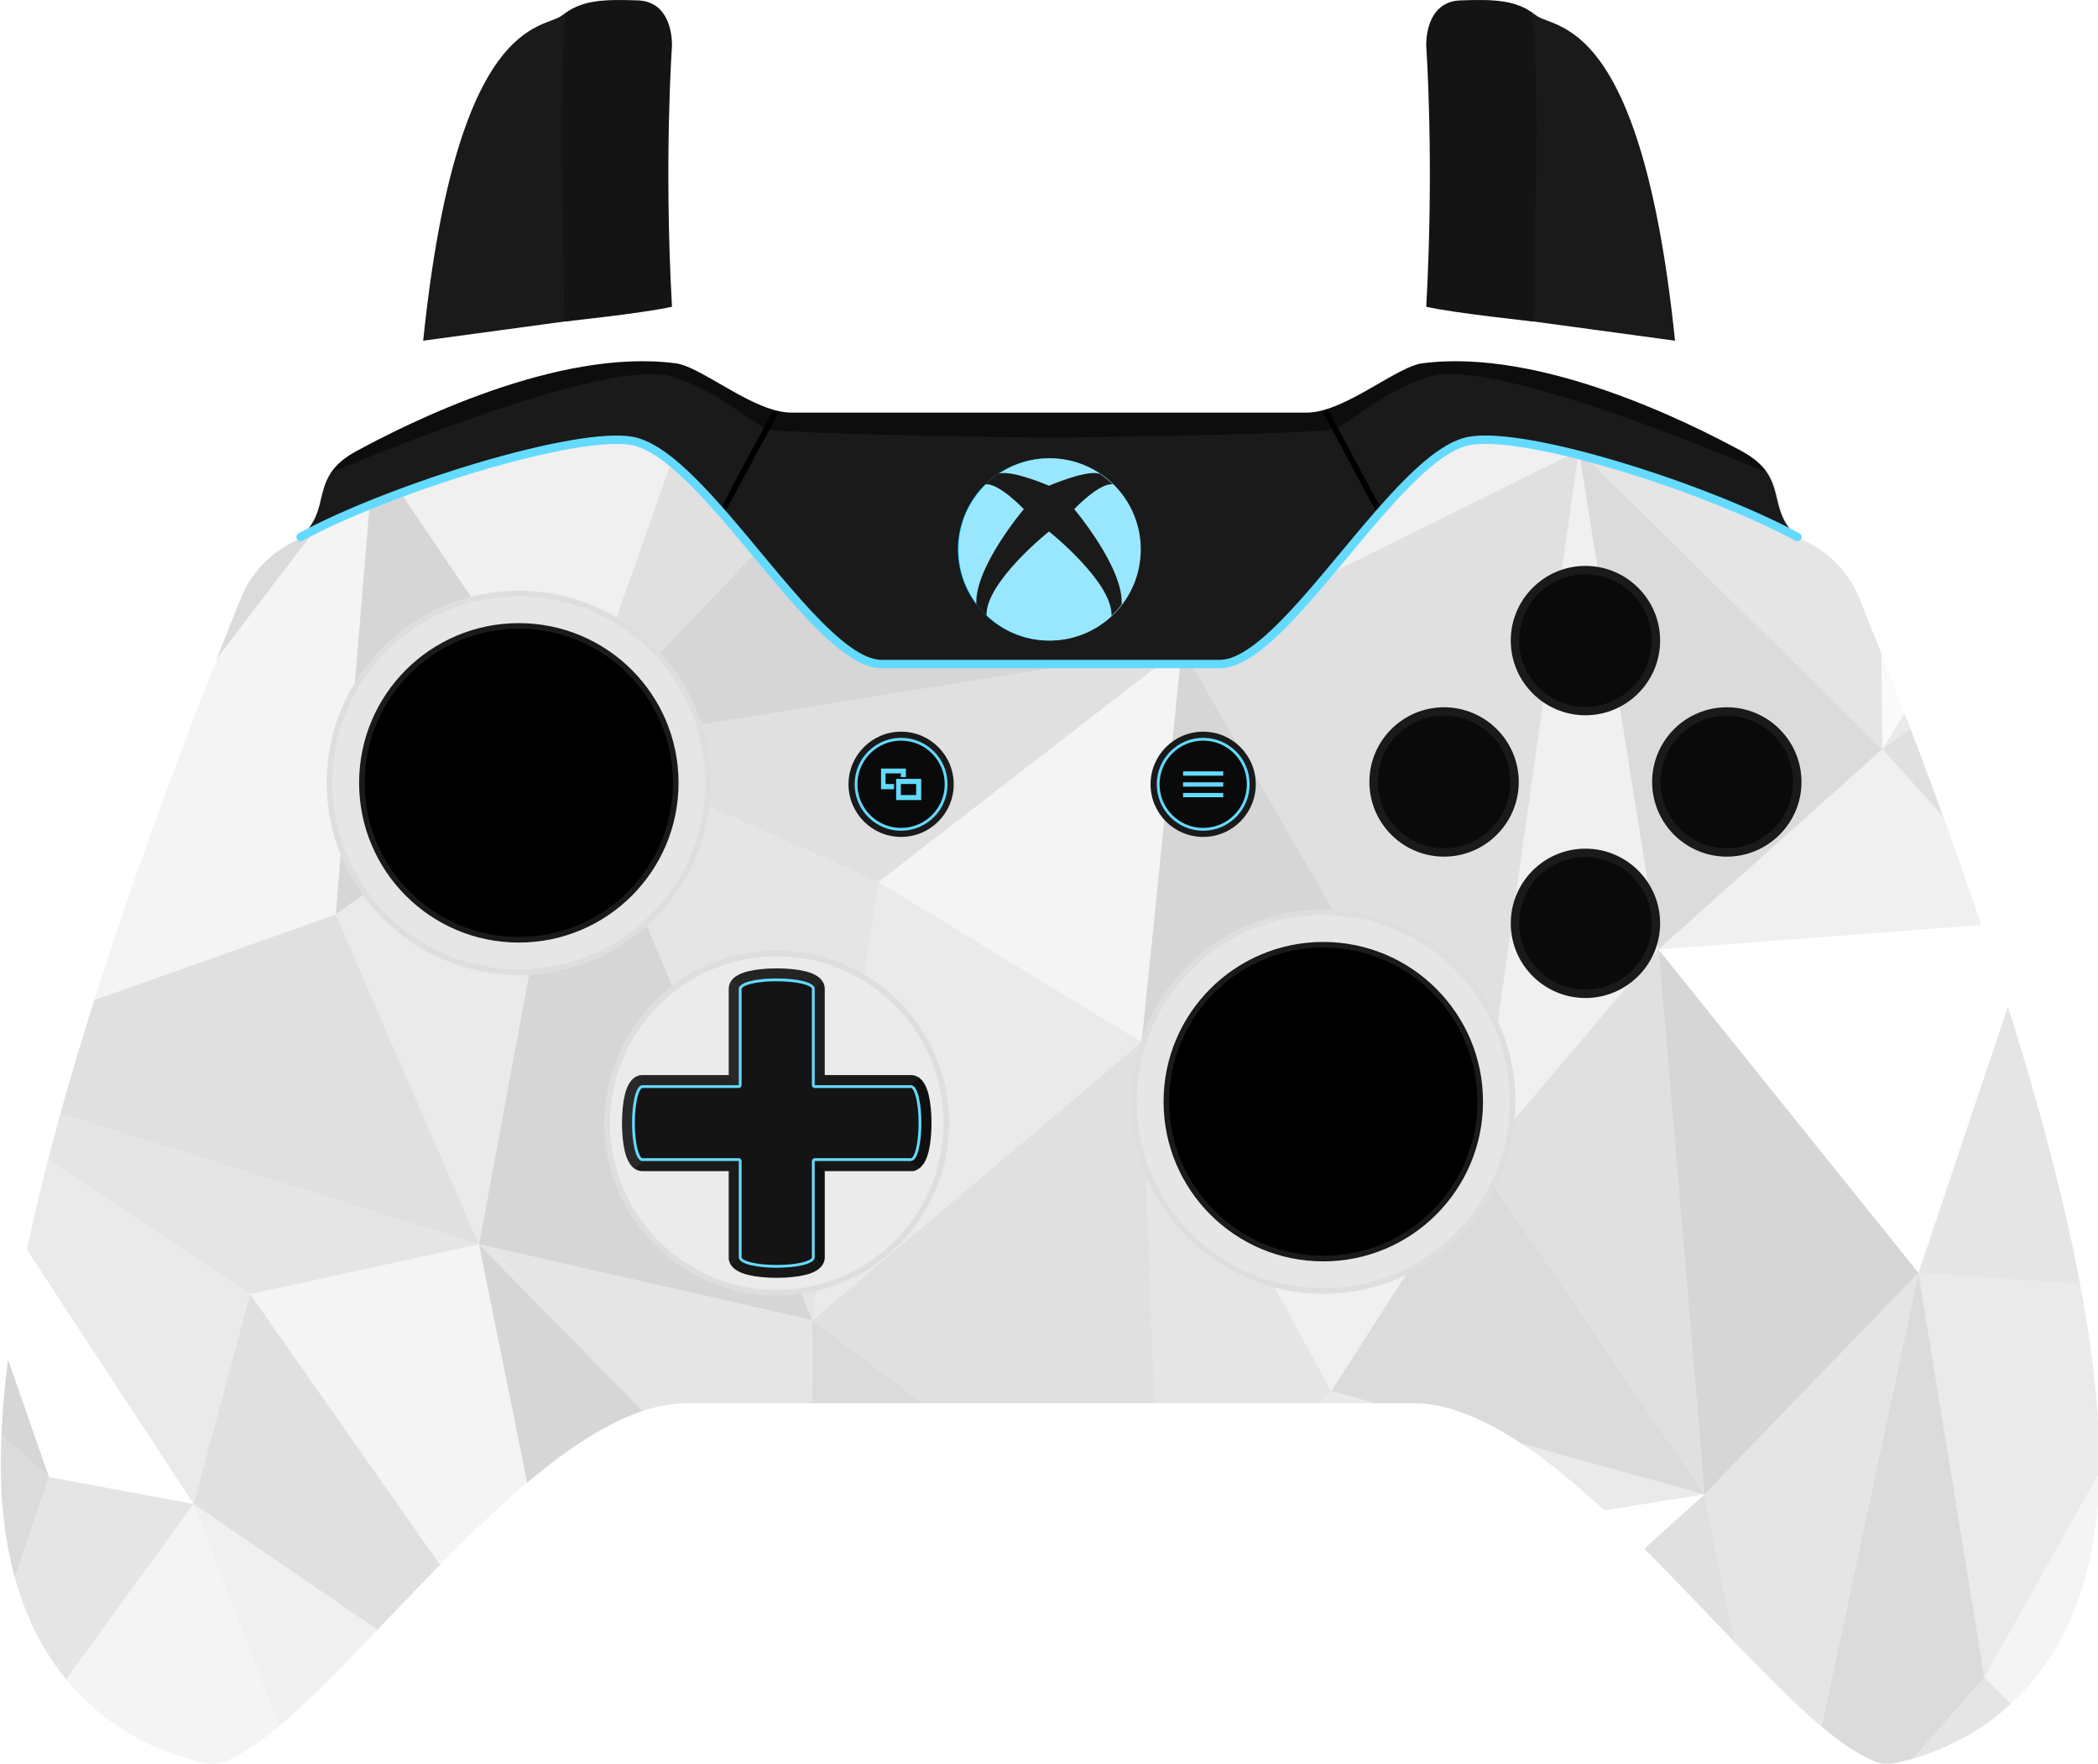 <?xml version="1.0" encoding="UTF-8" standalone="no"?>
<svg
   xmlns:dc="http://purl.org/dc/elements/1.1/"
   xmlns:cc="http://creativecommons.org/ns#"
   xmlns:rdf="http://www.w3.org/1999/02/22-rdf-syntax-ns#"
   xmlns:svg="http://www.w3.org/2000/svg"
   xmlns="http://www.w3.org/2000/svg"
   xmlns:sodipodi="http://sodipodi.sourceforge.net/DTD/sodipodi-0.dtd"
   xmlns:inkscape="http://www.inkscape.org/namespaces/inkscape"
   version="1.1"
   x="0px"
   y="0px"
   width="750.001"
   height="630.455"
   viewBox="0 0 750.001 630.455"
   enable-background="new 0 0 750 630.455"
   xml:space="preserve"
   id="svg323"
   sodipodi:docname="base-white-fix.svg"
   inkscape:version="1.0 (4035a4fb49, 2020-05-01)"><defs
   id="defs327"><clipPath
     id="clipPath1753"
     clipPathUnits="userSpaceOnUse"><path
       style="fill:#ff0000;stroke-width:0.795"
       fill="#e6e6e6"
       d="m 1483.787,752.175 c -5.343,-13.264 -16.333,-16.599 -17.348,-17.495 -9.304,-8.218 -1.967,-16.867 -15.859,-24.406 -14.535,-7.883 -57.231,-29.417 -90.817,-24.947 -7.335,0.982 -22.133,14 -32.77,14 -17.385,0 -73.281,0 -73.281,0 0,0 -55.896,0 -73.281,0 -10.636,0 -25.436,-13.019 -32.77,-14 -33.592,-4.47 -76.282,17.064 -90.817,24.947 -13.892,7.538 -6.554,16.188 -15.855,24.406 -1.018,0.894 -12.009,4.231 -17.352,17.495 -49.895,124.056 -69.478,202.875 -68.018,250.593 2.299,75.071 60.888,80.565 60.888,80.565 29.445,-6.851 88.694,-102.676 134.004,-102.676 24.776,0 103.203,0 103.203,0 0,0 78.427,0 103.203,0 45.309,0 104.558,95.825 134.006,102.676 0,0 58.582,-5.494 60.876,-80.565 1.482,-47.718 -18.136,-126.537 -68.01,-250.593 z"
       id="path1755" /></clipPath><filter
     inkscape:collect="always"
     style="color-interpolation-filters:sRGB"
     id="filter2545"
     x="-0.192"
     width="1.384"
     y="-0.192"
     height="1.384"><feGaussianBlur
       inkscape:collect="always"
       stdDeviation="5.212"
       id="feGaussianBlur2547" /></filter><clipPath
     clipPathUnits="userSpaceOnUse"
     id="clipPath1753-8"><path
       id="path1755-6"
       d="m 1483.787,752.175 c -5.343,-13.264 -16.333,-16.599 -17.348,-17.495 -9.304,-8.218 -1.967,-16.867 -15.859,-24.406 -14.535,-7.883 -57.231,-29.417 -90.817,-24.947 -7.335,0.982 -22.133,14 -32.77,14 -17.385,0 -73.281,0 -73.281,0 0,0 -55.896,0 -73.281,0 -10.636,0 -25.436,-13.019 -32.77,-14 -33.592,-4.47 -76.282,17.064 -90.817,24.947 -13.892,7.538 -6.554,16.188 -15.855,24.406 -1.018,0.894 -12.009,4.231 -17.352,17.495 -49.895,124.056 -69.478,202.875 -68.018,250.593 2.299,75.071 60.888,80.565 60.888,80.565 29.445,-6.851 88.694,-102.676 134.004,-102.676 24.776,0 103.203,0 103.203,0 0,0 78.427,0 103.203,0 45.309,0 104.558,95.825 134.006,102.676 0,0 58.582,-5.494 60.876,-80.565 1.482,-47.718 -18.136,-126.537 -68.01,-250.593 z"
       fill="#e6e6e6"
       style="fill:#ff0000;stroke-width:0.795" /></clipPath></defs><sodipodi:namedview
   inkscape:object-paths="true"
   inkscape:snap-smooth-nodes="true"
   inkscape:snap-center="true"
   inkscape:document-rotation="0"
   pagecolor="#ffffff"
   bordercolor="#666666"
   borderopacity="1"
   objecttolerance="10"
   gridtolerance="10"
   guidetolerance="10"
   inkscape:pageopacity="0"
   inkscape:pageshadow="2"
   inkscape:window-width="958"
   inkscape:window-height="1008"
   id="namedview325"
   showgrid="false"
   inkscape:zoom="2"
   inkscape:cx="374.09519"
   inkscape:cy="382.50059"
   inkscape:window-x="-7"
   inkscape:window-y="0"
   inkscape:window-maximized="0"
   inkscape:current-layer="svg323"
   showguides="true" />

<g
   id="Layer_2"
   transform="translate(893.783,-1015.405)">
	<g
   id="g292">
	</g>
	<g
   id="g294">
	</g>
	<g
   id="g296">
	</g>
	<g
   id="g298">
	</g>
	<g
   id="g300">
	</g>
	<g
   id="g302">
	</g>
	<g
   id="g304">
	</g>
	<g
   id="g306">
	</g>
	<g
   id="g308">
	</g>
	<g
   id="g310">
	</g>
	<g
   id="g312">
	</g>
	<g
   id="g314">
	</g>
	<g
   id="g316">
	</g>
	<g
   id="g318">
	</g>
	<g
   id="g320">
	</g>
</g>
<g
   clip-path="url(#clipPath1753)"
   transform="matrix(1.258,0,0,1.258,-1201.777,-732.044)"
   id="g3825"><path
     d="M 940.708,656.529 H 1566.708 V 1111.529 H 940.708 Z"
     style="opacity:1;fill:#ffffff;stroke:none;stroke-width:3.78;paint-order:stroke fill markers"
     id="path3691" /><path
     style="opacity:0.7;fill:#cccccc;stroke:none;stroke-width:1px;stroke-linecap:butt;stroke-linejoin:miter;stroke-opacity:1"
     d="m 940.708,694.556 79.824,-38.027 h 19.445 l 21.567,54.114 -120.836,-10.253 z"
     id="path3693" /><path
     style="opacity:0;fill:#cccccc;stroke:none;stroke-width:1px;stroke-linecap:butt;stroke-linejoin:miter;stroke-opacity:1"
     d="m 1061.544,710.642 -120.836,62.886 v -73.139 z"
     id="path3695" /><path
     style="opacity:0.7;fill:#cccccc;stroke:none;stroke-width:1px;stroke-linecap:butt;stroke-linejoin:miter;stroke-opacity:1"
     d="m 940.708,773.529 v 95.25 L 1061.544,710.642 Z"
     id="path3697" /><path
     style="opacity:0.5;fill:#cccccc;stroke:none;stroke-width:1px;stroke-linecap:butt;stroke-linejoin:miter;stroke-opacity:1"
     d="m 1061.544,710.642 -21.567,-54.114 h 117.231 z"
     id="path3699" /><path
     style="opacity:0.3;fill:#cccccc;stroke:none;stroke-width:1px;stroke-linecap:butt;stroke-linejoin:miter;stroke-opacity:1"
     d="m 1157.208,656.529 h 8.75 l -48.25,137.25 -56.164,-83.136 z"
     id="path3701" /><path
     style="opacity:0.8;fill:#cccccc;stroke:none;stroke-width:1px;stroke-linecap:butt;stroke-linejoin:miter;stroke-opacity:1"
     d="m 1061.544,710.642 -10.836,131.136 67,-48 z"
     id="path3703" /><path
     style="opacity:0.2;fill:#cccccc;stroke:none;stroke-width:1px;stroke-linecap:butt;stroke-linejoin:miter;stroke-opacity:1"
     d="m 940.708,880.779 v -12 l 120.836,-158.136 -10.836,131.136 z"
     id="path3705" /><path
     style="opacity:0.6;fill:#cccccc;stroke:none;stroke-width:1px;stroke-linecap:butt;stroke-linejoin:miter;stroke-opacity:1"
     d="m 1117.708,793.779 130.689,-137.25 h -82.439 z"
     id="path3707" /><path
     style="opacity:0.8;fill:#cccccc;stroke:none;stroke-width:1px;stroke-linecap:butt;stroke-linejoin:miter;stroke-opacity:1"
     d="m 1248.397,656.529 h 8.839 l 33.941,109.268 -173.469,27.982 z"
     id="path3709" /><path
     style="opacity:0.8;fill:#cccccc;stroke:none;stroke-width:1px;stroke-linecap:butt;stroke-linejoin:miter;stroke-opacity:1"
     d="m 1117.708,793.779 -26.289,141.724 94.752,21.567 z"
     id="path3711" /><path
     style="opacity:0.4;fill:#cccccc;stroke:none;stroke-width:1px;stroke-linecap:butt;stroke-linejoin:miter;stroke-opacity:1"
     d="m 1050.708,841.779 40.711,93.724 26.289,-141.724 z"
     id="path3713" /><path
     style="opacity:0.6;fill:#cccccc;stroke:none;stroke-width:1px;stroke-linecap:butt;stroke-linejoin:miter;stroke-opacity:1"
     d="m 1050.708,841.779 -110,39 v 7.701 l 150.711,47.023 z"
     id="path3715" /><path
     style="opacity:0.5;fill:#cccccc;stroke:none;stroke-width:1px;stroke-linecap:butt;stroke-linejoin:miter;stroke-opacity:1"
     d="m 940.708,888.48 v 4.066 l 85.657,57.099 65.054,-14.142 z"
     id="path3717" /><path
     style="opacity:0.4;fill:#cccccc;stroke:none;stroke-width:1px;stroke-linecap:butt;stroke-linejoin:miter;stroke-opacity:1"
     d="m 940.708,892.546 v 10.608 l 69.625,106.125 16.032,-59.634 z"
     id="path3719" /><path
     style="opacity:0;fill:#cccccc;stroke:none;stroke-width:1px;stroke-linecap:butt;stroke-linejoin:miter;stroke-opacity:1"
     d="m 940.708,903.154 v 16.5 l 28.5,82 41.125,7.625 z"
     id="path3721" /><path
     style="opacity:0.8;fill:#cccccc;stroke:none;stroke-width:1px;stroke-linecap:butt;stroke-linejoin:miter;stroke-opacity:1"
     d="m 940.708,919.654 v 56.75 l 28.5,25.25 z"
     id="path3723" /><path
     style="opacity:0.7;fill:#cccccc;stroke:none;stroke-width:1px;stroke-linecap:butt;stroke-linejoin:miter;stroke-opacity:1"
     d="m 940.708,976.404 v 109.375 l 28.5,-84.125 z"
     id="path3725" /><path
     style="opacity:0.5;fill:#cccccc;stroke:none;stroke-width:1px;stroke-linecap:butt;stroke-linejoin:miter;stroke-opacity:1"
     d="m 940.708,1085.779 v 19.25 l 69.625,-95.75 -41.125,-7.625 z"
     id="path3727" /><path
     style="opacity:0.2;fill:#cccccc;stroke:none;stroke-width:1px;stroke-linecap:butt;stroke-linejoin:miter;stroke-opacity:1"
     d="m 940.708,1105.029 v 6.5 h 109 l -39.375,-102.25 z"
     id="path3729" /><path
     style="opacity:0.3;fill:#cccccc;stroke:none;stroke-width:1px;stroke-linecap:butt;stroke-linejoin:miter;stroke-opacity:1"
     d="m 1049.708,1111.529 h 24.5 l 47.5,-26 -111.375,-76.25 z"
     id="path3731" /><path
     style="opacity:0.6;fill:#cccccc;stroke:none;stroke-width:1px;stroke-linecap:butt;stroke-linejoin:miter;stroke-opacity:1"
     d="m 1026.366,949.644 -16.032,59.634 111.375,76.25 z"
     id="path3733" /><path
     style="opacity:0.2;fill:#cccccc;stroke:none;stroke-width:1px;stroke-linecap:butt;stroke-linejoin:miter;stroke-opacity:1"
     d="m 1091.419,935.502 -65.054,14.142 95.343,135.884 z"
     id="path3735" /><path
     style="opacity:0.8;fill:#cccccc;stroke:none;stroke-width:1px;stroke-linecap:butt;stroke-linejoin:miter;stroke-opacity:1"
     d="m 1121.708,1085.529 64,-54 -94.289,-96.026 z"
     id="path3737" /><path
     style="opacity:0.5;fill:#cccccc;stroke:none;stroke-width:1px;stroke-linecap:butt;stroke-linejoin:miter;stroke-opacity:1"
     d="m 1185.708,1031.529 0.464,-74.46 -94.752,-21.567 z"
     id="path3739" /><path
     style="opacity:0.5;fill:#cccccc;stroke:none;stroke-width:1px;stroke-linecap:butt;stroke-linejoin:miter;stroke-opacity:1"
     d="m 1121.708,1085.529 16,26 h -63.5 z"
     id="path3741" /><path
     style="opacity:0.2;fill:#cccccc;stroke:none;stroke-width:1px;stroke-linecap:butt;stroke-linejoin:miter;stroke-opacity:1"
     d="m 1147.958,1111.529 h -10.25 l -16,-26 64,-54 z"
     id="path3743" /><path
     style="opacity:0.8;fill:#cccccc;stroke:none;stroke-width:1px;stroke-linecap:butt;stroke-linejoin:miter;stroke-opacity:1"
     d="m 1185.708,1031.529 60.5,80 h -98.25 z"
     id="path3745" /><path
     style="opacity:0.5;fill:#cccccc;stroke:none;stroke-width:1px;stroke-linecap:butt;stroke-linejoin:miter;stroke-opacity:1"
     d="m 1186.172,957.069 18.787,-124.54 -87.25,-38.75 z"
     id="path3747" /><path
     style="opacity:0.6;fill:#cccccc;stroke:none;stroke-width:1px;stroke-linecap:butt;stroke-linejoin:miter;stroke-opacity:1"
     d="m 1204.958,832.529 86.219,-66.732 -173.469,27.982 z"
     id="path3749" /><path
     style="opacity:0.2;fill:#cccccc;stroke:none;stroke-width:1px;stroke-linecap:butt;stroke-linejoin:miter;stroke-opacity:1"
     d="m 1291.177,765.797 -11.469,112.232 -74.75,-45.5 z"
     id="path3751" /><path
     style="opacity:0.4;fill:#cccccc;stroke:none;stroke-width:1px;stroke-linecap:butt;stroke-linejoin:miter;stroke-opacity:1"
     d="m 1204.958,832.529 -18.787,124.54 93.537,-79.04 z"
     id="path3753" /><path
     style="opacity:0.7;fill:#cccccc;stroke:none;stroke-width:1px;stroke-linecap:butt;stroke-linejoin:miter;stroke-opacity:1"
     d="m 1186.172,957.069 99.037,73.96 -99.5,0.5 z"
     id="path3755" /><path
     style="opacity:0.602;fill:#cccccc;stroke:none;stroke-width:1px;stroke-linecap:butt;stroke-linejoin:miter;stroke-opacity:1"
     d="m 1279.708,878.029 5.5,153 -99.037,-73.96 z"
     id="path3757" /><path
     style="opacity:0.4;fill:#cccccc;stroke:none;stroke-width:1px;stroke-linecap:butt;stroke-linejoin:miter;stroke-opacity:1"
     d="m 1285.208,1031.029 -27.972,80.5 h -11.028 l -60.5,-80 z"
     id="path3759" /><path
     style="opacity:0.7;fill:#cccccc;stroke:none;stroke-width:1px;stroke-linecap:butt;stroke-linejoin:miter;stroke-opacity:1"
     d="m 1291.177,765.797 46.669,-109.268 h -80.61 z"
     id="path3761" /><path
     style="opacity:0.3;fill:#cccccc;stroke:none;stroke-width:1px;stroke-linecap:butt;stroke-linejoin:miter;stroke-opacity:1"
     d="m 1291.177,765.797 112.784,-55.861 -54.447,-53.407 h -11.667 z"
     id="path3763" /><path
     style="opacity:0.8;fill:#cccccc;stroke:none;stroke-width:1px;stroke-linecap:butt;stroke-linejoin:miter;stroke-opacity:1"
     d="m 1291.177,765.797 84.146,146.371 -95.615,-34.139 z"
     id="path3765" /><path
     style="opacity:0.6;fill:#cccccc;stroke:none;stroke-width:1px;stroke-linecap:butt;stroke-linejoin:miter;stroke-opacity:1"
     d="m 1375.323,912.168 28.638,-202.233 -112.784,55.861 z"
     id="path3767" /><path
     style="opacity:0.3;fill:#cccccc;stroke:none;stroke-width:1px;stroke-linecap:butt;stroke-linejoin:miter;stroke-opacity:1"
     d="m 1375.323,912.168 -41.719,65.054 -53.895,-99.193 z"
     id="path3769" /><path
     style="opacity:0.5;fill:#cccccc;stroke:none;stroke-width:1px;stroke-linecap:butt;stroke-linejoin:miter;stroke-opacity:1"
     d="m 1333.603,977.222 -48.395,53.807 -5.5,-153 z"
     id="path3771" /><path
     style="opacity:0.7;fill:#cccccc;stroke:none;stroke-width:1px;stroke-linecap:butt;stroke-linejoin:miter;stroke-opacity:1"
     d="m 1375.323,912.168 64.347,94.399 -106.066,-29.345 z"
     id="path3773" /><path
     style="opacity:0.4;fill:#cccccc;stroke:none;stroke-width:1px;stroke-linecap:butt;stroke-linejoin:miter;stroke-opacity:1"
     d="m 1333.603,977.222 106.066,29.345 -154.461,24.462 z"
     id="path3775" /><path
     style="opacity:0.3;fill:#cccccc;stroke:none;stroke-width:1px;stroke-linecap:butt;stroke-linejoin:miter;stroke-opacity:1"
     d="m 1285.208,1031.029 78.094,44.481 -87.328,36.019 h -18.738 z"
     id="path3777" /><path
     style="opacity:0;fill:#cccccc;stroke:none;stroke-width:1px;stroke-linecap:butt;stroke-linejoin:miter;stroke-opacity:1"
     d="m 1363.302,1075.509 76.368,-68.943 -154.461,24.462 z"
     id="path3779" /><path
     style="opacity:0.8;fill:#cccccc;stroke:none;stroke-width:1px;stroke-linecap:butt;stroke-linejoin:miter;stroke-opacity:1"
     d="m 1349.513,656.529 54.447,53.407 80.248,-53.407 z"
     id="path3781" /><path
     style="opacity:0.5;fill:#cccccc;stroke:none;stroke-width:1px;stroke-linecap:butt;stroke-linejoin:miter;stroke-opacity:1"
     d="m 1484.208,656.529 h 4.428 l 1.591,138.259 -86.267,-84.853 z"
     id="path3783" /><path
     style="opacity:0.7;fill:#cccccc;stroke:none;stroke-width:1px;stroke-linecap:butt;stroke-linejoin:miter;stroke-opacity:1"
     d="m 1490.227,794.788 -63.64,56.922 -22.627,-141.775 z"
     id="path3785"
     sodipodi:nodetypes="cccc" /><path
     style="opacity:0.3;fill:#cccccc;stroke:none;stroke-width:1px;stroke-linecap:butt;stroke-linejoin:miter;stroke-opacity:1"
     d="m 1403.96,709.935 -28.638,202.233 51.265,-60.458 z"
     id="path3787" /><path
     style="opacity:0.1;fill:#cccccc;stroke:none;stroke-width:1px;stroke-linecap:butt;stroke-linejoin:miter;stroke-opacity:1"
     d="m 1488.637,656.529 1.591,138.259 76.481,-124.804 v -13.455 z"
     id="path3789" /><path
     style="opacity:0.4;fill:#cccccc;stroke:none;stroke-width:1px;stroke-linecap:butt;stroke-linejoin:miter;stroke-opacity:1"
     d="m 1566.708,669.984 v 68.943 l -76.481,55.861 z"
     id="path3791" /><path
     style="opacity:0.6;fill:#cccccc;stroke:none;stroke-width:1px;stroke-linecap:butt;stroke-linejoin:miter;stroke-opacity:1"
     d="m 1490.227,794.788 43.841,48.79 32.64,-80.61 v -24.042 z"
     id="path3793" /><path
     style="opacity:0.3;fill:#cccccc;stroke:none;stroke-width:1px;stroke-linecap:butt;stroke-linejoin:miter;stroke-opacity:1"
     d="m 1490.227,794.788 43.841,48.79 -107.48,8.132 z"
     id="path3795" /><path
     style="opacity:0.2;fill:#cccccc;stroke:none;stroke-width:1px;stroke-linecap:butt;stroke-linejoin:miter;stroke-opacity:1"
     d="m 1534.068,843.578 32.64,6.364 v -86.974 z"
     id="path3797" /><path
     style="opacity:0.8;fill:#cccccc;stroke:none;stroke-width:1px;stroke-linecap:butt;stroke-linejoin:miter;stroke-opacity:1"
     d="m 1534.068,843.578 32.64,77.428 v -71.064 z"
     id="path3799" /><path
     style="opacity:0.5;fill:#cccccc;stroke:none;stroke-width:1px;stroke-linecap:butt;stroke-linejoin:miter;stroke-opacity:1"
     d="m 1534.068,843.578 -33.588,100.056 66.228,4.596 v -27.224 z"
     id="path3801" /><path
     style="opacity:0;fill:#cccccc;stroke:none;stroke-width:1px;stroke-linecap:butt;stroke-linejoin:miter;stroke-opacity:1"
     d="m 1500.481,943.634 -73.893,-91.924 107.48,-8.132 z"
     id="path3803" /><path
     style="opacity:0.8;fill:#cccccc;stroke:none;stroke-width:1px;stroke-linecap:butt;stroke-linejoin:miter;stroke-opacity:1"
     d="m 1500.481,943.634 -60.811,62.932 -13.082,-154.856 z"
     id="path3805" /><path
     style="opacity:0.6;fill:#cccccc;stroke:none;stroke-width:1px;stroke-linecap:butt;stroke-linejoin:miter;stroke-opacity:1"
     d="m 1439.669,1006.567 -64.347,-94.399 51.265,-60.458 z"
     id="path3807" /><path
     style="opacity:0.5;fill:#cccccc;stroke:none;stroke-width:1px;stroke-linecap:butt;stroke-linejoin:miter;stroke-opacity:1"
     d="m 1275.974,1111.529 87.328,-36.019 79.196,36.019 z"
     id="path3809" /><path
     style="opacity:0.6;fill:#cccccc;stroke:none;stroke-width:1px;stroke-linecap:butt;stroke-linejoin:miter;stroke-opacity:1"
     d="m 1461.208,1111.529 -21.539,-104.962 -76.368,68.943 79.196,36.019 z"
     id="path3811" /><path
     style="opacity:0.5;fill:#cccccc;stroke:none;stroke-width:1px;stroke-linecap:butt;stroke-linejoin:miter;stroke-opacity:1"
     d="m 1461.208,1111.529 h 3.387 l 35.886,-167.895 -60.811,62.932 z"
     id="path3813" /><path
     style="opacity:0.4;fill:#cccccc;stroke:none;stroke-width:1px;stroke-linecap:butt;stroke-linejoin:miter;stroke-opacity:1"
     d="m 1500.481,943.634 18.727,114.895 47.5,-84.5 v -25.798 z"
     id="path3815" /><path
     style="opacity:0.7;fill:#cccccc;stroke:none;stroke-width:1px;stroke-linecap:butt;stroke-linejoin:miter;stroke-opacity:1"
     d="m 1519.208,1058.529 -46.5,53 h -8.113 l 35.886,-167.895 z"
     id="path3817" /><path
     style="opacity:0.5;fill:#cccccc;stroke:none;stroke-width:1px;stroke-linecap:butt;stroke-linejoin:miter;stroke-opacity:1"
     d="m 1519.208,1058.529 47.5,48 v 5 h -94 z"
     id="path3819" /><path
     style="opacity:0.2;fill:#cccccc;stroke:none;stroke-width:1px;stroke-linecap:butt;stroke-linejoin:miter;stroke-opacity:1"
     d="m 1519.208,1058.529 47.5,-84.5 v 132.5 z"
     id="path3821" /><path
     id="path3823"
     d="m 940.708,694.556 v -38.027 l 79.824,10e-6 z"
     style="opacity:0.3;fill:#cccccc;stroke:none;stroke-width:1px;stroke-linecap:butt;stroke-linejoin:miter;stroke-opacity:1" /></g><g
   id="g3831"
   transform="translate(7e-5,9.4932367e-5)"><path
     fill="none"
     d="m 106.249,192.642 c 0.541,-0.289 0.941,-0.487 1.155,-0.65 -0.39,0.223 -0.771,0.423 -1.155,0.65 z"
     id="path3827" /><path
     fill="none"
     d="m 642.559,191.966 c 0.214,0.177 0.754,0.435 1.527,0.819 -0.491,-0.271 -1.017,-0.542 -1.527,-0.819 z"
     id="path3829" /></g><line
   fill="none"
   x1="107.464"
   y1="191.957"
   x2="107.464"
   y2="193.519"
   id="line3833" /><line
   fill="none"
   x1="642.55"
   y1="191.472"
   x2="642.55"
   y2="192.422"
   id="line3835" /><g
   id="g3981"
   transform="translate(7e-5,9.4932367e-5)"><g
     id="g3843"><path
       fill="#ebebeb"
       d="m 277.671,462.114 c -33.437,0 -60.64,-27.197 -60.64,-60.627 0,-33.427 27.203,-60.623 60.64,-60.623 33.428,0 60.624,27.195 60.624,60.623 0,33.43 -27.196,60.627 -60.624,60.627 z"
       id="path3837" /><g
       id="g3841"><path
         fill="#dedede"
         d="m 277.671,341.865 c 32.876,0 59.624,26.747 59.624,59.623 0,32.878 -26.747,59.627 -59.624,59.627 -32.885,0 -59.64,-26.749 -59.64,-59.627 0.001,-32.877 26.755,-59.623 59.64,-59.623 m 0,-2 c -34.036,0 -61.64,27.578 -61.64,61.623 0,34.05 27.604,61.627 61.64,61.627 34.037,0 61.624,-27.577 61.624,-61.627 0,-34.046 -27.587,-61.623 -61.624,-61.623 z"
         id="path3839" /></g></g><g
     display="none"
     id="g3853"><g
       display="inline"
       id="g3847"><path
         fill="#141414"
         d="m 291.234,353.51 v 0 c 0,-4.986 -27.126,-4.986 -27.126,-10e-4 0,23.849 0,95.963 0,95.963 v 0 0 c 0,4.982 27.127,4.982 27.127,0 0,-23.852 0,-95.962 -0.001,-95.962 z"
         id="path3845" /></g><g
       display="inline"
       id="g3851"><path
         fill="#141414"
         d="m 229.688,387.936 v 0 c -4.996,0 -4.996,27.113 -10e-4,27.113 23.866,0 95.967,0 95.967,0 v 0 0 c 4.967,0 4.967,-27.113 0,-27.113 -23.865,0 -95.966,0 -95.966,0 z"
         id="path3849" /></g></g><g
     display="none"
     id="g3883"><g
       display="inline"
       id="g3857"><path
         fill="#ff0000"
         d="m 277.671,349.781 c 6.768,0 13.563,1.227 13.563,3.729 v 0.001 h 0.001 c 0,0 0,15.442 0,34.425 13.806,0 26.66,0 34.419,0 4.967,0 4.967,27.113 0,27.113 v 0 0 c 0,0 -15.461,0 -34.419,0 0,13.826 0,26.679 0,34.424 0,2.498 -6.796,3.726 -13.564,3.726 -6.796,0 -13.563,-1.228 -13.563,-3.726 v 0 0 c 0,0 0,-15.446 0,-34.424 -13.822,0 -26.664,0 -34.42,0 -4.995,0 -4.995,-27.113 0,-27.113 h 0.001 c 0,0 15.454,0 34.419,0 0,-13.83 0,-26.684 0,-34.426 0,-2.502 6.767,-3.729 13.563,-3.729 m 0,-3.604 c -3.846,0 -7.459,0.362 -10.18,1.036 -5.792,1.409 -6.985,4.192 -6.985,6.297 v 30.802 h -30.817 c -2.106,0 -4.9,1.221 -6.309,6.989 -0.664,2.746 -1.032,6.358 -1.032,10.188 0,3.835 0.368,7.447 1.032,10.193 1.409,5.767 4.203,6.989 6.308,6.989 h 30.818 v 30.804 0.846 l 0.093,0.236 c 0.41,1.883 2.061,4.041 6.892,5.212 2.721,0.672 6.333,1.041 10.18,1.041 3.818,0 7.432,-0.369 10.175,-1.041 5.768,-1.408 6.989,-4.191 6.989,-6.294 v -30.804 h 30.819 1.496 l 0.34,-0.345 c 1.675,-0.683 3.424,-2.467 4.473,-6.645 0.664,-2.746 1.032,-6.357 1.032,-10.192 0,-3.831 -0.368,-7.442 -1.032,-10.188 -1.438,-5.768 -4.221,-6.989 -6.308,-6.989 H 294.836 V 353.51 c 0,-2.106 -1.222,-4.889 -6.989,-6.298 -2.743,-0.673 -6.358,-1.035 -10.176,-1.035 z"
         id="path3855" /></g><line
       display="inline"
       fill="none"
       x1="287.63"
       y1="357.121"
       x2="294.836"
       y2="349.891"
       id="line3859" /><line
       display="inline"
       fill="none"
       x1="267.772"
       y1="356.152"
       x2="260.913"
       y2="349.311"
       id="line3861" /><line
       display="inline"
       fill="none"
       x1="322.303"
       y1="391.265"
       x2="329.008"
       y2="384.588"
       id="line3863" /><line
       display="inline"
       fill="none"
       x1="322.806"
       y1="412.207"
       x2="328.486"
       y2="417.898"
       id="line3865" /><line
       display="inline"
       fill="none"
       x1="286.673"
       y1="392.474"
       x2="295.767"
       y2="383.379"
       id="line3867" /><line
       display="inline"
       fill="none"
       x1="286.13"
       y1="409.937"
       x2="296.34"
       y2="420.165"
       id="line3869" /><line
       display="inline"
       fill="none"
       x1="287.542"
       y1="445.791"
       x2="294.928"
       y2="453.157"
       id="line3871" /><line
       display="inline"
       fill="none"
       x1="268.531"
       y1="445.061"
       x2="259.686"
       y2="453.885"
       id="line3873" /><line
       display="inline"
       fill="none"
       x1="269.578"
       y1="409.568"
       x2="258.638"
       y2="420.528"
       id="line3875" /><line
       display="inline"
       fill="none"
       x1="270.332"
       y1="394.153"
       x2="257.885"
       y2="381.706"
       id="line3877" /><line
       display="inline"
       fill="none"
       x1="233.763"
       y1="410.991"
       x2="225.612"
       y2="419.114"
       id="line3879" /><line
       display="inline"
       fill="none"
       x1="233.4"
       y1="391.628"
       x2="225.974"
       y2="384.228"
       id="line3881" /></g><g
     id="g3915"><g
       id="g3889"><path
         fill="#141414"
         d="m 277.671,452.698 c -7.132,0 -12.742,-1.323 -13.049,-3.078 -0.008,-0.049 -0.014,-0.103 -0.014,-0.148 0,-0.138 0,-15.531 0,-34.424 0,-0.276 -0.224,-0.5 -0.5,-0.5 h -34.42 c -1.82,0 -3.246,-5.735 -3.246,-13.057 0,-7.322 1.426,-13.057 3.246,-13.057 h 34.42 c 0.276,0 0.5,-0.224 0.5,-0.5 v -34.426 c 0,-0.043 0.007,-0.093 0.014,-0.142 l 0.06,-0.227 c 0.029,-0.041 0.066,-0.107 0.082,-0.133 0.495,-0.809 2.105,-1.517 4.535,-1.992 0.305,-0.068 0.594,-0.126 0.889,-0.182 0.351,-0.063 0.658,-0.112 0.958,-0.135 0.035,-0.003 0.128,-0.016 0.162,-0.026 0.255,-0.029 0.579,-0.072 0.907,-0.111 0.335,-0.04 0.674,-0.076 1.018,-0.109 0.364,-0.034 0.693,-0.06 1.023,-0.083 l 2.369,-0.077 c 0.353,-0.008 0.701,-0.012 1.047,-0.012 7.325,0 13.063,1.418 13.063,3.229 10e-4,0.173 10e-4,16.047 10e-4,34.426 0,0.276 0.224,0.5 0.5,0.5 h 34.419 c 1.809,0 3.226,5.735 3.226,13.057 0,7.322 -1.417,13.057 -3.226,13.057 h -34.419 c -0.276,0 -0.5,0.224 -0.5,0.5 v 34.424 c 0,0.045 -0.006,0.099 -0.015,0.152 -0.306,1.751 -5.917,3.074 -13.05,3.074 z"
         id="path3885" /><path
         fill="#120B0B"
         d="m 277.671,350.781 c 8.089,0 12.563,1.613 12.563,2.729 0,0.015 0,0.029 0.001,0.044 v 34.382 c 0,0.552 0.448,1 1,1 h 34.419 c 1.138,0 2.726,4.777 2.726,12.556 0,7.78 -1.588,12.557 -2.726,12.557 h -34.419 c -0.552,0 -1,0.448 -1,1 v 34.423 c 0,0.021 -0.004,0.046 -0.006,0.063 -0.195,1.117 -4.668,2.664 -12.558,2.664 -7.889,0 -12.361,-1.547 -12.556,-2.656 -0.004,-0.027 -0.008,-0.054 -0.008,-0.07 v -34.424 c 0,-0.552 -0.448,-1 -1,-1 h -34.42 c -1.146,0 -2.746,-4.776 -2.746,-12.556 0,-7.78 1.6,-12.558 2.747,-12.558 h 34.419 c 0.552,0 1,-0.448 1,-1 v -34.422 c 0,-0.021 0.004,-0.043 0.004,-0.043 v 0 c 0,-0.003 0.001,-0.007 0.002,-0.011 l 10e-4,-0.003 c 0.013,-0.035 0.029,-0.094 0.04,-0.134 0.012,-0.018 0.024,-0.036 0.036,-0.055 0.153,-0.25 0.906,-1.114 4.186,-1.759 0.021,-0.003 0.041,-0.007 0.061,-0.012 0.272,-0.062 0.555,-0.119 0.832,-0.171 l 0.082,-0.014 c 0.333,-0.061 0.599,-0.098 0.795,-0.114 0.048,-10e-4 0.113,-0.006 0.188,-0.02 0.309,-0.042 0.612,-0.082 0.919,-0.119 l 0.024,-0.003 c 0.328,-0.04 0.663,-0.075 1.002,-0.107 v 0 c 0.017,-10e-4 0.031,-0.002 0.04,-0.003 0.319,-0.03 0.645,-0.056 0.965,-0.078 l 0.117,-0.006 c 0.19,-0.008 0.382,-0.013 0.575,-0.017 l 0.395,-0.01 c 0.068,-0.002 0.135,-0.005 0.169,-0.008 0.325,-0.012 0.651,-0.024 0.979,-0.032 l 0.124,-10e-4 c 0.341,-0.008 0.685,-0.012 1.028,-0.012 m 0.794,-2.447 c -0.35,0 -0.702,0.004 -1.052,0.012 -0.041,0 -0.768,-0.021 -0.81,-0.02 -0.333,0.008 -0.664,0.02 -0.994,0.033 -0.055,0.004 -0.11,0.006 -0.166,0.008 -0.327,0.01 -0.654,0.014 -0.977,0.028 -0.046,0.002 -0.092,0.004 -0.138,0.007 -0.335,0.023 -0.668,0.05 -0.996,0.081 -0.014,10e-4 -0.027,0.003 -0.041,0.003 -0.348,0.033 -0.691,0.07 -1.027,0.11 h -0.002 c -0.331,0.04 -0.656,0.083 -0.989,0.128 -0.013,0.004 -0.034,0.006 -0.059,0.007 -0.317,0.024 -0.643,0.076 -0.938,0.13 -0.025,0.004 -0.049,0.008 -0.074,0.012 -0.301,0.057 -0.596,0.116 -0.88,0.181 -0.004,0 -0.008,10e-4 -0.013,0.002 -2.427,0.475 -4.898,1.781 -5.513,2.788 -0.377,0.273 -0.413,1.287 -0.273,1.557 -4.122,11.839 -1.077,22.665 0.113,34.035 -11.337,-0.955 -22.33,-1.181 -34.017,0.312 l -0.106,-0.312 c -2.966,-8.707 -8.506,27.008 -0.038,27.9 11.247,1.185 22.389,2.576 34.321,0.133 -5.133,11.475 -0.015,22.779 0.028,34.254 v 0 c 0,0 -0.43,0.465 0.021,0.234 0.408,2.329 7.168,4.744 13.735,4.744 6.568,0 13.654,-2.477 14.061,-4.806 0.014,-0.082 0.018,-0.165 0.021,-0.234 0.557,-11.373 2.947,-21.296 1.069,-33.112 11.473,1.251 21.446,-0.044 32.919,-1.5 v 0 c 6.738,0.354 6.924,-26.884 0.254,-27.792 -11.281,-1.536 -21.586,-4.363 -33.546,-0.47 0.753,-11.475 2.52,-21.779 -0.442,-33.254 h -10e-4 l 0.884,-0.023 c 3.174,-0.083 -7.567,-5.177 -14.334,-5.177 z"
         id="path3887"
         sodipodi:nodetypes="cscsssssssscscssssssssscscccccccccccssscccccccccscsccscccccccccccccccssccscscsccsscccsss"
         style="fill:#64daff;fill-opacity:1" /></g><path
       fill="#242424"
       d="m 264.108,387.936 c -0.862,-1.482 -1.233,-3.36 -3.602,-3.625 h -30.817 c -0.863,0 -1.822,0.226 -2.784,0.846 -0.021,1.537 0.982,2.415 2.784,2.778 -0.001,10e-4 15.454,10e-4 34.419,10e-4 z"
       id="path3891"
       sodipodi:nodetypes="ccsccc" /><path
       fill="#292929"
       d="m 229.688,387.936 v 0 l -2.783,-2.778 c -1.367,0.93 -2.679,2.74 -3.525,6.143 -0.664,2.746 -1.032,6.358 -1.032,10.188 0,3.835 0.368,7.447 1.032,10.193 0.845,3.402 2.158,5.212 3.525,6.143 1.582,-0.548 2.375,-1.55 2.783,-2.774 -4.996,-0.002 -4.996,-27.115 0,-27.115 z"
       id="path3893"
       sodipodi:nodetypes="scccscccs" /><path
       fill="#242424"
       d="m 269.202,350.524 c 0.004,0 0.008,-10e-4 0.013,-0.002 0.284,-0.064 0.579,-0.124 0.88,-0.181 0.025,-0.004 0.049,-0.008 0.074,-0.012 0.295,-0.054 0.62,-0.105 0.938,-0.13 0.025,-0.001 0.046,-0.003 0.059,-0.007 0.333,-0.045 0.658,-0.088 0.989,-0.128 h 0.002 c 0.336,-0.041 0.679,-0.077 1.027,-0.11 0.014,0 0.027,-0.002 0.041,-0.003 0.328,-0.031 0.661,-0.057 0.996,-0.081 0.046,-0.003 0.092,-0.005 0.138,-0.007 0.323,-0.014 0.649,-0.018 0.977,-0.028 0.056,-0.002 0.111,-0.004 0.166,-0.008 0.33,-0.013 0.661,-0.025 0.994,-0.033 0.042,-10e-4 0.083,-10e-4 0.125,-0.002 0.35,-0.008 0.702,-0.012 1.052,-0.012 6.768,0 13.563,1.227 13.563,3.729 1.5,-0.237 2.155,-1.472 2.755,-2.772 -0.901,-1.367 -2.713,-2.708 -6.144,-3.524 -2.743,-0.673 -6.357,-1.036 -10.175,-1.036 -3.846,0 -7.459,0.362 -10.18,1.036 -2.939,0.718 -4.715,1.796 -5.725,2.963 0.177,1.301 0.777,2.326 2.57,2.57 0.616,-1.007 2.438,-1.747 4.865,-2.222 z"
       id="path3895"
       sodipodi:nodetypes="cccccccccccsccscscccscccc" /><path
       fill="#191919"
       d="m 325.655,387.936 c 2.756,-0.407 2.628,-0.715 2.755,-2.778 -0.933,-0.621 -1.92,-0.846 -2.755,-0.846 h -30.819 c -2.191,0.398 -3.241,1.729 -3.601,3.625 13.807,-0.001 26.661,-0.001 34.42,-0.001 z"
       id="path3897"
       sodipodi:nodetypes="ccsccc" /><path
       fill="#1C1C1C"
       d="m 291.234,353.51 v 0 c 0.001,0 0.001,15.442 0.001,34.425 l 3.601,-3.625 v 0 -30.8 c 0,-0.852 -0.222,-1.835 -0.846,-2.773 z"
       id="path3899"
       style="fill:#1c1c1c;fill-opacity:1" /><path
       fill="#292929"
       d="m 264.108,353.509 c 0,-0.066 0.008,-0.142 0.02,-0.216 0.006,-0.11 0.049,-0.274 0.095,-0.366 0.003,-0.005 0.006,-0.011 0.009,-0.017 0.03,-0.065 0.066,-0.124 0.106,-0.165 l -2.57,-2.57 c -0.969,1.121 -1.261,2.293 -1.261,3.333 v 30.802 l 3.602,3.625 c -10e-4,-13.83 -10e-4,-26.684 -10e-4,-34.426 z"
       id="path3901"
       sodipodi:nodetypes="ccccccsccc" /><path
       fill="#171717"
       d="m 325.654,415.049 v 0 h -34.419 c 0.744,1.416 0.813,3.142 3.6,3.62 h 30.819 c 0.818,0.013 1.243,-0.037 1.836,-0.345 0.308,-0.128 0.617,-0.303 0.925,-0.498 -0.284,-2.033 -0.899,-3.491 -2.761,-2.777 z"
       id="path3903"
       sodipodi:nodetypes="cccccccc" /><path
       fill="#0F0F0F"
       d="m 291.235,449.473 c 0.457,1.234 0.89,2.484 2.754,2.77 0.624,-0.945 0.846,-1.92 0.846,-2.77 v -30.804 l -3.6,-3.62 z"
       id="path3905"
       style="fill:#0f0f0f;fill-opacity:1"
       sodipodi:nodetypes="ccsccc" /><path
       fill="#0F0F0F"
       d="m 331.963,391.3 c -0.845,-3.402 -2.181,-5.213 -3.553,-6.143 l -2.755,2.778 c 4.967,0 4.967,27.113 0,27.113 l 2.76,2.777 c 1.369,-0.93 2.705,-2.747 3.548,-6.147 0.664,-2.746 1.032,-6.357 1.032,-10.192 0,-3.829 -0.368,-7.441 -1.032,-10.186 z"
       id="path3907"
       style="fill:#0f0f0f;fill-opacity:1" /><path
       fill="#171717"
       d="m 291.214,449.707 c -0.407,2.329 -6.975,3.491 -13.542,3.491 -6.567,0 -13.134,-1.162 -13.542,-3.491 -0.014,-0.082 -0.021,-0.165 -0.021,-0.234 -2.404,-0.71 -2.673,0.944 -2.785,2.771 0.929,1.367 2.743,2.702 6.168,3.522 2.721,0.672 6.333,1.041 10.18,1.041 3.818,0 7.432,-0.369 10.175,-1.041 3.43,-0.82 5.243,-2.157 6.143,-3.524 l -2.754,-2.77 c -10e-4,0.07 -0.008,0.153 -0.022,0.235 z"
       id="path3909"
       sodipodi:nodetypes="csccccscccc" /><path
       fill="#1c1c1c"
       d="m 264.108,449.473 v 0 -34.424 c -1.69,0.79 -3.273,1.672 -3.602,3.62 v 30.804 0.846 l 0.093,0.236 c 0.128,0.545 0.345,1.119 0.724,1.689 z"
       id="path3911"
       sodipodi:nodetypes="ccccccccc" /><path
       fill="#1A1A1A"
       d="m 229.688,415.049 -2.783,2.774 c 0.961,0.62 1.92,0.846 2.783,0.846 h 30.818 l 3.602,-3.62 c -13.822,0 -26.664,0 -34.42,0 z"
       id="path3913"
       style="fill:#1a1a1a;fill-opacity:1" /></g><g
     display="none"
     id="g3979"><polygon
       display="inline"
       fill="#242424"
       points="260.506,384.311 264.108,387.936 "
       id="polygon3917" /><polygon
       display="inline"
       fill="#1c1c1c"
       points="294.836,384.311 294.835,384.311 291.235,387.936 "
       id="polygon3919" /><g
       id="g3933"
       display="inline"><g
         id="g3925"><path
           fill="#ebebeb"
           d="M 264.608,387.729 V 353.51 c 0,-0.043 0.007,-0.093 0.014,-0.142 l 0.06,-0.227 c 0.029,-0.041 0.066,-0.107 0.082,-0.133 0.495,-0.809 2.105,-1.517 4.535,-1.992 0.305,-0.068 0.594,-0.126 0.889,-0.182 0.351,-0.063 0.658,-0.112 0.958,-0.135 0.035,-0.003 0.129,-0.016 0.163,-0.026 0.255,-0.029 0.578,-0.072 0.906,-0.111 0.335,-0.04 0.674,-0.076 1.018,-0.109 0.364,-0.034 0.693,-0.06 1.023,-0.083 l 2.369,-0.077 c 0.353,-0.008 0.701,-0.012 1.047,-0.012 7.325,0 13.063,1.418 13.063,3.229 10e-4,0.172 10e-4,15.928 10e-4,34.219 l -13.064,13.052 z"
           id="path3921" /><path
           fill="#edf4f4"
           d="m 277.671,350.781 c 8.089,0 12.563,1.613 12.563,2.729 0,0.015 0,0.029 0.001,0.044 v 33.968 l -12.564,12.553 -12.563,-12.553 v -34.008 c 0,-0.021 0.004,-0.043 0.004,-0.043 v 0 c 0,-0.003 10e-4,-0.007 0.002,-0.011 l 0.001,-0.003 c 0.013,-0.035 0.029,-0.094 0.039,-0.134 0.012,-0.018 0.024,-0.036 0.036,-0.055 0.153,-0.25 0.906,-1.114 4.186,-1.759 0.02,-0.003 0.041,-0.007 0.061,-0.012 0.272,-0.062 0.555,-0.119 0.833,-0.171 l 0.081,-0.014 c 0.333,-0.061 0.599,-0.098 0.795,-0.114 0.048,-10e-4 0.113,-0.006 0.188,-0.02 0.309,-0.042 0.612,-0.082 0.919,-0.119 0.008,-0.001 0.016,-0.002 0.024,-0.003 0.328,-0.04 0.663,-0.075 1.002,-0.107 v 0 c 0.016,-0.001 0.031,-0.002 0.039,-0.003 0.32,-0.03 0.645,-0.056 0.966,-0.078 l 0.117,-0.006 c 0.19,-0.008 0.382,-0.013 0.574,-0.017 l 0.395,-0.01 c 0.068,-0.002 0.135,-0.005 0.169,-0.008 0.325,-0.012 0.651,-0.024 0.979,-0.032 l 0.124,-0.002 c 0.342,-0.008 0.686,-0.012 1.029,-0.012 m 0,-1 c -0.35,0 -0.702,0.004 -1.052,0.012 -0.041,0 -0.083,10e-4 -0.125,0.002 -0.333,0.008 -0.664,0.02 -0.994,0.033 -0.055,0.004 -0.11,0.006 -0.166,0.008 -0.327,0.01 -0.654,0.014 -0.977,0.028 -0.046,0.002 -0.092,0.004 -0.138,0.007 -0.335,0.023 -0.668,0.05 -0.996,0.081 -0.014,10e-4 -0.027,0.003 -0.041,0.003 -0.348,0.033 -0.691,0.07 -1.027,0.11 0,0 -0.002,0 -0.002,0 -0.331,0.04 -0.656,0.083 -0.989,0.128 -0.013,0.004 -0.034,0.006 -0.059,0.007 -0.317,0.024 -0.643,0.076 -0.938,0.13 -0.025,0.004 -0.049,0.008 -0.074,0.012 -0.301,0.057 -0.596,0.116 -0.88,0.181 -0.004,0 -0.008,10e-4 -0.013,0.002 -2.427,0.475 -4.25,1.215 -4.865,2.222 -0.041,0.041 -0.076,0.1 -0.106,0.165 -0.003,0.006 -0.006,0.011 -0.009,0.017 -0.017,0.061 -0.03,0.121 -0.045,0.183 -0.007,0.019 -0.012,0.027 -0.017,0.041 -0.012,0.045 -0.024,0.093 -0.033,0.142 -0.011,0.075 -0.02,0.15 -0.02,0.216 0,7.742 0,20.596 0,34.426 l 13.563,13.552 13.564,-13.552 c 0,-18.983 0,-34.425 0,-34.425 h -0.001 v -10e-4 c 0.003,-2.503 -6.793,-3.73 -13.56,-3.73 z"
           id="path3923" /></g><path
         fill="#dbdbdb"
         d="m 269.202,350.524 c 0.004,0 0.008,-10e-4 0.013,-0.002 0.284,-0.064 0.579,-0.124 0.88,-0.181 0.025,-0.004 0.049,-0.008 0.074,-0.012 0.295,-0.054 0.62,-0.105 0.938,-0.13 0.025,-0.001 0.046,-0.003 0.059,-0.007 0.333,-0.045 0.658,-0.088 0.989,-0.128 0,0 0.002,0 0.002,0 0.336,-0.041 0.679,-0.077 1.027,-0.11 0.014,0 0.027,-0.002 0.041,-0.003 0.328,-0.031 0.661,-0.057 0.996,-0.081 0.046,-0.003 0.092,-0.005 0.138,-0.007 0.323,-0.014 0.649,-0.018 0.977,-0.028 0.056,-0.002 0.111,-0.004 0.166,-0.008 0.33,-0.013 0.661,-0.025 0.994,-0.033 0.042,-10e-4 0.083,-10e-4 0.125,-0.002 0.35,-0.008 0.702,-0.012 1.052,-0.012 6.768,0 13.563,1.227 13.563,3.729 l 2.755,-2.772 c -0.901,-1.367 -2.713,-2.708 -6.144,-3.524 -2.743,-0.673 -6.357,-1.036 -10.175,-1.036 -3.846,0 -7.459,0.362 -10.18,1.036 -2.939,0.718 -4.715,1.796 -5.725,2.963 l 2.57,2.57 c 0.616,-1.007 2.438,-1.747 4.865,-2.222 z"
         id="path3927" /><path
         fill="#e3e3e3"
         d="m 291.234,353.51 v 0 c 0.001,0 0.001,15.442 0.001,34.425 l 3.6,-3.625 v -30.8 c 0,-0.852 -0.222,-1.835 -0.846,-2.773 z"
         id="path3929" /><path
         fill="#d6d6d6"
         d="m 264.108,353.509 c 0,-0.066 0.008,-0.142 0.02,-0.216 0.009,-0.049 0.021,-0.096 0.033,-0.142 0.005,-0.014 0.01,-0.022 0.017,-0.041 0.015,-0.062 0.028,-0.122 0.045,-0.183 0.003,-0.005 0.006,-0.011 0.009,-0.017 0.03,-0.065 0.066,-0.124 0.106,-0.165 l -2.57,-2.57 c -0.969,1.121 -1.261,2.293 -1.261,3.333 v 30.802 l 3.602,3.625 c -10e-4,-13.83 -10e-4,-26.684 -10e-4,-34.426 z"
         id="path3931" /></g><rect
       x="290.483"
       y="416.859"
       transform="matrix(-0.705,-0.709,0.709,-0.705,204.087,918.585)"
       display="inline"
       fill="#0f0f0f"
       width="5.105"
       height="0"
       id="rect3935" /><g
       id="g3949"
       display="inline"><g
         id="g3941"><path
           fill="#ebebeb"
           d="m 291.442,414.549 -13.063,-13.062 13.063,-13.052 h 34.212 c 1.809,0 3.226,5.735 3.226,13.057 0,7.322 -1.417,13.057 -3.226,13.057 z"
           id="path3937" /><path
           fill="#edf4f4"
           d="m 325.655,388.936 c 1.138,0 2.726,4.777 2.726,12.556 0,7.78 -1.588,12.557 -2.726,12.557 H 291.65 l -12.563,-12.561 12.563,-12.552 h 34.005 m 0,-1 c -7.759,0 -20.613,0 -34.419,0 l -13.564,13.552 13.564,13.562 c 18.958,0 34.419,0 34.419,0 v 0 c 4.967,-0.001 4.967,-27.114 0,-27.114 z"
           id="path3939" /></g><path
         fill="#e6e6e6"
         d="m 325.655,387.936 2.755,-2.778 c -0.933,-0.621 -1.92,-0.846 -2.755,-0.846 h -30.819 l -3.601,3.625 c 13.807,-0.001 26.661,-0.001 34.42,-0.001 z"
         id="path3943" /><path
         fill="#e8e8e8"
         d="m 325.654,415.049 v 0 c 0,0 -15.461,0 -34.419,0 l 3.6,3.62 h 30.819 1.496 l 0.34,-0.345 c 0.308,-0.128 0.617,-0.303 0.925,-0.498 z"
         id="path3945" /><path
         fill="#f0f0f0"
         d="m 328.41,385.157 -2.755,2.778 c 4.967,0 4.967,27.113 0,27.113 l 2.76,2.777 c 1.369,-0.93 2.705,-2.747 3.548,-6.147 0.664,-2.746 1.032,-6.357 1.032,-10.192 0,-3.831 -0.368,-7.442 -1.032,-10.188 -0.845,-3.401 -2.181,-5.211 -3.553,-6.141 z"
         id="path3947" /></g><g
       id="g3963"
       display="inline"><g
         id="g3955"><path
           fill="#ebebeb"
           d="m 277.671,452.698 c -7.132,0 -12.742,-1.323 -13.049,-3.078 -0.008,-0.049 -0.014,-0.103 -0.014,-0.148 0,-0.137 0,-15.418 0,-34.217 l 13.063,-13.062 13.064,13.062 v 34.217 c 0,0.045 -0.006,0.099 -0.015,0.152 -0.305,1.751 -5.916,3.074 -13.049,3.074 z"
           id="path3951" /><path
           fill="#edf4f4"
           d="m 277.671,402.901 12.564,12.562 v 34.009 c 0,0.021 -0.004,0.046 -0.006,0.063 -0.195,1.117 -4.668,2.664 -12.558,2.664 -7.889,0 -12.361,-1.547 -12.556,-2.656 -0.004,-0.027 -0.008,-0.054 -0.008,-0.07 v -34.01 l 12.564,-12.562 m 0,-1.414 -13.563,13.562 c 0,18.978 0,34.424 0,34.424 v 0 c 0,0.07 0.007,0.152 0.021,0.234 0.408,2.329 6.975,3.491 13.542,3.491 6.568,0 13.135,-1.162 13.542,-3.491 0.014,-0.082 0.021,-0.165 0.021,-0.234 0,-7.745 0,-20.598 0,-34.424 z"
           id="path3953" /></g><path
         fill="#f0f0f0"
         d="m 291.235,449.473 2.754,2.77 c 0.624,-0.945 0.846,-1.92 0.846,-2.77 v -30.804 l -3.6,-3.62 c 0,13.826 0,26.679 0,34.424 z"
         id="path3957" /><path
         fill="#e8e8e8"
         d="m 291.214,449.707 c -0.407,2.329 -6.975,3.491 -13.542,3.491 -6.567,0 -13.134,-1.162 -13.542,-3.491 -0.014,-0.082 -0.021,-0.165 -0.021,-0.234 l -2.785,2.771 c 0.929,1.367 2.743,2.702 6.168,3.522 2.721,0.672 6.333,1.041 10.18,1.041 3.818,0 7.432,-0.369 10.175,-1.041 3.43,-0.82 5.243,-2.157 6.143,-3.524 l -2.754,-2.77 c -10e-4,0.07 -0.008,0.153 -0.022,0.235 z"
         id="path3959" /><path
         fill="#e3e3e3"
         d="m 264.108,449.473 v 0 c 0,0 0,-15.446 0,-34.424 l -3.602,3.62 v 30.804 0.846 l 0.093,0.236 c 0.128,0.545 0.345,1.119 0.724,1.689 z"
         id="path3961" /></g><g
       id="g3977"
       display="inline"><g
         id="g3969"><path
           fill="#ebebeb"
           d="m 229.688,414.549 c -1.82,0 -3.247,-5.735 -3.247,-13.057 0,-7.322 1.426,-13.057 3.247,-13.057 h 34.213 l 13.063,13.052 -13.063,13.062 z"
           id="path3965" /><path
           fill="#edf4f4"
           d="m 263.694,388.936 12.563,12.552 -12.563,12.561 h -34.006 c -1.146,0 -2.746,-4.776 -2.746,-12.556 0,-7.78 1.6,-12.558 2.747,-12.558 h 34.005 m 0.414,-0.999 c -18.965,0 -34.419,0 -34.419,0 h -0.001 c -4.995,0 -4.995,27.113 0,27.113 7.757,0 20.599,0 34.42,0 l 13.563,-13.562 z"
           id="path3967" /></g><path
         fill="#dbdbdb"
         d="m 264.108,387.936 -3.602,-3.625 h -30.817 c -0.863,0 -1.822,0.226 -2.784,0.846 l 2.784,2.778 c -0.001,10e-4 15.454,10e-4 34.419,10e-4 z"
         id="path3971" /><path
         fill="#d6d6d6"
         d="m 229.688,387.936 v 0 l -2.783,-2.778 c -1.367,0.93 -2.679,2.74 -3.525,6.143 -0.664,2.746 -1.032,6.358 -1.032,10.188 0,3.835 0.368,7.447 1.032,10.193 0.845,3.402 2.158,5.212 3.525,6.143 l 2.783,-2.774 c -4.996,-0.002 -4.996,-27.115 0,-27.115 z"
         id="path3973" /><path
         fill="#e5e5e5"
         d="m 229.688,415.049 -2.783,2.774 c 0.961,0.62 1.92,0.846 2.783,0.846 h 30.817 l 3.603,-3.62 c -13.822,0 -26.664,0 -34.42,0 z"
         id="path3975" /></g></g></g><g
   id="g4011"
   transform="translate(7e-5,9.4932367e-5)"><g
     id="g3985"><path
       fill="#1A1615"
       d="m 448.915,280.366 c 0,10.397 -8.42,18.817 -18.789,18.817 -10.398,0 -18.819,-8.42 -18.819,-18.817 0,-10.371 8.421,-18.805 18.819,-18.805 10.369,0.001 18.789,8.434 18.789,18.805 z"
       id="path3983"
       style="fill:#1a1a1a;fill-opacity:1" /></g><g
     id="g3997"><path
       style="stroke:#64daff;stroke-opacity:1"
       fill="#0a0a0a"
       stroke="#000000"
       stroke-miterlimit="10"
       d="m 446.228,280.366 c 0,8.902 -7.229,16.103 -16.102,16.103 -8.902,0 -16.103,-7.201 -16.103,-16.103 0,-8.896 7.201,-16.103 16.103,-16.103 8.873,0.001 16.102,7.208 16.102,16.103 z"
       id="path3987" /><g
       id="g3995"><rect
         style="fill:#64daff;fill-opacity:1"
         x="422.931"
         y="275.741"
         fill="#6d6b6c"
         width="14.361"
         height="1.552"
         id="rect3989" /><rect
         style="fill:#64daff;fill-opacity:1"
         x="422.931"
         y="279.66"
         fill="#6d6b6c"
         width="14.361"
         height="1.552"
         id="rect3991" /><rect
         style="fill:#64daff;fill-opacity:1"
         x="422.931"
         y="283.469"
         fill="#6d6b6c"
         width="14.361"
         height="1.533"
         id="rect3993" /></g></g><g
     id="g4009"
     display="none"><path
       display="inline"
       fill="#f5f5f5"
       stroke="#ffffff"
       stroke-miterlimit="10"
       d="m 446.228,280.366 c 0,8.902 -7.229,16.103 -16.102,16.103 -8.902,0 -16.103,-7.201 -16.103,-16.103 0,-8.896 7.201,-16.103 16.103,-16.103 8.873,0.001 16.102,7.208 16.102,16.103 z"
       id="path3999" /><g
       display="inline"
       id="g4007"><rect
         x="422.931"
         y="275.741"
         fill="#929493"
         width="14.361"
         height="1.552"
         id="rect4001" /><rect
         x="422.931"
         y="279.66"
         fill="#929493"
         width="14.361"
         height="1.552"
         id="rect4003" /><rect
         x="422.931"
         y="283.469"
         fill="#929493"
         width="14.361"
         height="1.533"
         id="rect4005" /></g></g></g><g
   id="g4027"
   transform="translate(7e-5,9.4932367e-5)"><g
     id="g4015"><path
       fill="#1A1615"
       d="m 340.937,280.366 c 0,10.397 -8.421,18.817 -18.819,18.817 -10.368,0 -18.789,-8.42 -18.789,-18.817 0,-10.371 8.42,-18.805 18.789,-18.805 10.398,0.001 18.819,8.434 18.819,18.805 z"
       id="path4013"
       style="fill:#1a1a1a;fill-opacity:1" /></g><g
     id="g4025"><path
       style="stroke:#64daff;stroke-opacity:1"
       fill="#0a0a0a"
       stroke="#000000"
       stroke-miterlimit="10"
       d="m 338.221,280.366 c 0,8.902 -7.201,16.103 -16.103,16.103 -8.872,0 -16.103,-7.201 -16.103,-16.103 0,-8.896 7.231,-16.103 16.103,-16.103 8.902,0.001 16.103,7.208 16.103,16.103 z"
       id="path4017" /><g
       id="g4023"><polygon
         style="fill:#64daff;fill-opacity:1"
         fill="#6d6b6c"
         points="314.952,274.743 314.952,282.132 319.602,282.132 319.602,280.266 316.571,280.266 316.571,276.481 322.043,276.481 322.043,277.802 323.843,277.802 323.843,274.743 "
         id="polygon4019" /><path
         style="fill:#64daff;fill-opacity:1"
         fill="#6d6b6c"
         d="m 320.353,278.427 v 7.584 h 8.96 v -7.584 z m 7.16,5.783 h -5.47 v -3.945 h 5.47 z"
         id="path4021" /></g></g></g><g
   id="g4035"
   transform="translate(7e-5,9.4932367e-5)"><g
     id="g4031"><path
       fill="#e6e6e6"
       stroke="#dedede"
       stroke-width="2"
       stroke-miterlimit="10"
       d="m 185.468,347.541 c -37.328,0 -67.695,-30.365 -67.695,-67.688 0,-37.323 30.366,-67.686 67.695,-67.686 37.336,0 67.707,30.363 67.707,67.686 0,37.323 -30.37,67.688 -67.707,67.688 z"
       id="path4029" /></g><path
     stroke="#120B0B"
     stroke-width="2"
     stroke-miterlimit="10"
     d="m 241.571,279.865 c 0,30.977 -25.106,56.084 -56.103,56.084 -30.981,0 -56.092,-25.107 -56.092,-56.084 0,-31 25.111,-56.106 56.092,-56.106 30.997,0 56.103,25.106 56.103,56.106 z"
     id="path4033"
     style="stroke:#1a1a1a;stroke-opacity:1" /></g><g
   id="g4043"
   transform="translate(7e-5,9.4932367e-5)"><g
     id="g4039"><path
       fill="#e6e6e6"
       stroke="#dedede"
       stroke-width="2"
       stroke-miterlimit="10"
       d="m 473.046,461.521 c -37.324,0 -67.688,-30.364 -67.688,-67.686 0,-37.326 30.363,-67.705 67.688,-67.705 37.322,0 67.707,30.378 67.707,67.705 0,37.323 -30.385,67.686 -67.707,67.686 z"
       id="path4037" /></g><path
     stroke="#120B0B"
     stroke-width="2"
     stroke-miterlimit="10"
     d="m 529.151,393.815 c 0,30.999 -25.106,56.105 -56.109,56.105 -30.975,0 -56.083,-25.106 -56.083,-56.105 0,-30.979 25.108,-56.085 56.083,-56.085 31.003,0 56.109,25.106 56.109,56.085 z"
     id="path4041"
     style="fill:#000000;stroke:#1a1a1a;stroke-opacity:1" /></g><g
   id="g4049"
   transform="translate(7e-5,9.4932367e-5)"><path
     id="path4045"
     d="m 566.76,355.27 c -13.889,0 -25.188,-11.304 -25.188,-25.199 0,-13.892 11.299,-25.194 25.188,-25.194 13.898,0 25.205,11.302 25.205,25.194 0,13.894 -11.307,25.199 -25.205,25.199 z"
     fill="#0a0a0a" /><path
     style="fill:#1a1a1a;fill-opacity:1"
     id="path4047"
     d="m 566.76,306.377 c 13.1,0 23.705,10.605 23.705,23.694 0,13.093 -10.605,23.699 -23.705,23.699 -13.082,0 -23.688,-10.605 -23.688,-23.699 -10e-4,-13.089 10.606,-23.694 23.688,-23.694 m 0,-3 c -14.716,0 -26.688,11.975 -26.688,26.694 0,14.722 11.973,26.699 26.688,26.699 14.725,0 26.705,-11.977 26.705,-26.699 0,-14.719 -11.98,-26.694 -26.705,-26.694 z"
     fill="#1A1615" /></g><g
   id="g4055"
   transform="translate(7e-5,9.4932367e-5)"><path
     id="path4051"
     d="m 566.76,254.196 c -13.889,0 -25.188,-11.308 -25.188,-25.207 0,-13.888 11.299,-25.187 25.188,-25.187 13.898,0 25.205,11.299 25.205,25.187 0,13.9 -11.307,25.207 -25.205,25.207 z"
     fill="#0a0a0a" /><path
     style="fill:#1a1a1a;fill-opacity:1"
     id="path4053"
     d="m 566.76,205.303 c 13.1,0 23.705,10.605 23.705,23.687 0,13.101 -10.605,23.707 -23.705,23.707 -13.082,0 -23.688,-10.606 -23.688,-23.707 -10e-4,-13.082 10.606,-23.687 23.688,-23.687 m 0,-3 c -14.716,0 -26.688,11.972 -26.688,26.687 0,14.726 11.973,26.707 26.688,26.707 14.725,0 26.705,-11.981 26.705,-26.707 0,-14.716 -11.98,-26.687 -26.705,-26.687 z"
     fill="#1A1615" /></g><g
   id="g4061"
   transform="translate(7e-5,9.4932367e-5)"><path
     id="path4057"
     d="m 617.3,304.732 c -13.89,0 -25.19,-11.307 -25.19,-25.204 0,-13.89 11.3,-25.189 25.19,-25.189 13.897,0 25.203,11.3 25.203,25.189 0,13.898 -11.306,25.204 -25.203,25.204 z"
     fill="#0a0a0a" /><path
     style="fill:#1a1a1a;fill-opacity:1"
     id="path4059"
     d="m 617.3,255.839 c 13.097,0 23.703,10.605 23.703,23.689 0,13.099 -10.606,23.704 -23.703,23.704 -13.085,0 -23.69,-10.605 -23.69,-23.704 -10e-4,-13.084 10.605,-23.689 23.69,-23.689 m 0,-3 c -14.717,0 -26.69,11.973 -26.69,26.689 0,14.725 11.973,26.704 26.69,26.704 14.724,0 26.703,-11.979 26.703,-26.704 0,-14.716 -11.979,-26.689 -26.703,-26.689 z"
     fill="#1A1615" /></g><g
   id="g4067"
   transform="translate(7e-5,9.4932367e-5)"><path
     id="path4063"
     d="m 516.217,304.732 c -13.886,0 -25.183,-11.307 -25.183,-25.204 0,-13.89 11.297,-25.189 25.183,-25.189 13.901,0 25.211,11.3 25.211,25.189 0,13.898 -11.31,25.204 -25.211,25.204 z"
     fill="#0a0a0a" /><path
     style="fill:#1a1a1a;fill-opacity:1"
     id="path4065"
     d="m 516.217,255.839 c 13.105,0 23.711,10.605 23.711,23.689 0,13.099 -10.605,23.704 -23.711,23.704 -13.076,0 -23.683,-10.605 -23.683,-23.704 0,-13.084 10.607,-23.689 23.683,-23.689 m 0,-3 c -14.713,0 -26.683,11.973 -26.683,26.689 0,14.725 11.97,26.704 26.683,26.704 14.729,0 26.711,-11.979 26.711,-26.704 0,-14.716 -11.983,-26.689 -26.711,-26.689 z"
     fill="#1A1615" /></g><g
   id="g4073"
   transform="translate(7e-5,9.4932367e-5)"><path
     sodipodi:nodetypes="cccscsccc"
     id="path4069"
     d="m 375.091,150.992 c 0,0 -90.455,1.047 -100.073,1.96 -9.432,6.849 -11.964,20.018 -16.335,31.112 20.238,23.271 41.583,53.312 56.441,53.312 h 60.49 60.496 c 14.872,0 36.197,-30.041 56.463,-53.312 -4.344,-10.641 -8.322,-21.686 -16.151,-30.886 -12.679,-1.012 -101.331,-2.186 -101.331,-2.186 z"
     fill="#1a1a1a" /><path
     style="fill:#0d0d0d;fill-opacity:1"
     sodipodi:nodetypes="ccscscccc"
     id="path4071"
     d="m 476.191,153.526 c -0.627,-2.611 -1.703,-4.952 -3.638,-6.778 -1.856,0.48 -3.653,0.748 -5.384,0.748 h -92.165 -92.165 c -1.392,0 -2.818,-0.189 -4.282,-0.501 -2.46,1.448 -2.957,4 -3.49,6.531 11.631,1.905 100.548,2.973 100.548,2.973 0,0 88.945,-1.068 100.576,-2.973 z"
     fill="#0D0D0D" /></g><g
   id="g4079"
   transform="translate(7e-5,9.4932367e-5)"><path
     sodipodi:nodetypes="ccccccccc"
     id="path4075"
     d="m 642.55,191.957 c -8.98,-7.938 -5.636,-16.16 -11.469,-23.844 0.24,0.326 0.486,0.652 0.698,0.979 -0.017,-0.06 -95.195,-48.546 -120.962,-34.872 -17.387,2.286 -27.668,15.087 -32.947,18.421 4.379,10.157 7.665,20.955 16.154,29.78 11.169,-12.678 21.942,-23.005 31.057,-24.761 20.02,-3.848 83.914,16.298 117.479,34.305 -0.003,-0.001 -0.007,-0.005 -0.01,-0.008 z"
     fill="#1a1a1a"
     style="fill:#1a1a1a;fill-opacity:1" /><path
     sodipodi:nodetypes="cccsccccccccccccccccccccccccccccccc"
     id="path4077"
     d="m 510.979,134.615 c 24.273,-7.582 120.772,34.465 120.8,34.478 -0.212,-0.328 -0.458,-0.654 -0.698,-0.979 -0.029,-0.039 -0.062,-0.078 -0.091,-0.117 -0.101,-0.136 -0.182,-0.242 -0.292,-0.375 -0.044,-0.055 -0.09,-0.109 -0.135,-0.161 -0.085,-0.093 -0.17,-0.212 -0.274,-0.332 -0.055,-0.051 -0.108,-0.097 -0.155,-0.159 -0.083,-0.11 -0.181,-0.22 -0.282,-0.301 -0.064,-0.067 -0.113,-0.136 -0.166,-0.204 -0.1,-0.104 -0.201,-0.18 -0.289,-0.286 -0.057,-0.07 -0.128,-0.141 -0.2,-0.199 -0.104,-0.083 -0.19,-0.185 -0.286,-0.287 -0.077,-0.069 -0.155,-0.117 -0.23,-0.188 -0.083,-0.1 -0.191,-0.199 -0.304,-0.279 -0.076,-0.063 -0.142,-0.137 -0.223,-0.21 -0.113,-0.097 -0.217,-0.168 -0.316,-0.263 -0.089,-0.075 -0.179,-0.148 -0.267,-0.219 -0.094,-0.071 -0.214,-0.167 -0.333,-0.263 -0.074,-0.074 -0.165,-0.133 -0.264,-0.195 -0.124,-0.096 -0.227,-0.19 -0.354,-0.28 -0.097,-0.05 -0.177,-0.125 -0.272,-0.199 -0.134,-0.096 -0.26,-0.181 -0.381,-0.258 -0.106,-0.074 -0.206,-0.147 -0.289,-0.22 -0.143,-0.082 -0.29,-0.165 -0.41,-0.262 -0.107,-0.071 -0.211,-0.142 -0.298,-0.192 -0.154,-0.092 -0.316,-0.193 -0.451,-0.293 -0.108,-0.055 -0.209,-0.104 -0.295,-0.171 -0.182,-0.111 -0.351,-0.22 -0.532,-0.303 -0.095,-0.056 -0.167,-0.112 -0.256,-0.167 -0.277,-0.151 -0.557,-0.302 -0.833,-0.467 -18.281,-9.914 -71.979,-36.997 -114.22,-31.375 -7.609,1.005 -21.634,12.342 -33.82,16.281 -0.997,3.671 1.407,5.096 3.583,6.671 5.59,-2.895 17.263,-13.357 32.833,-18.226 z"
     fill="#0d0d0d" /></g><g
   id="g4093"
   transform="translate(7e-5,9.4932367e-5)"><path
     sodipodi:nodetypes="ccccccccccccccccccscccccccccccccccccc"
     id="path4081"
     d="m 241.625,129.887 c -42.248,-5.622 -95.939,21.461 -114.22,31.375 -0.274,0.164 -0.557,0.313 -0.828,0.464 -0.083,0.054 -0.157,0.11 -0.25,0.164 -0.183,0.083 -0.351,0.192 -0.533,0.303 -0.084,0.065 -0.184,0.117 -0.29,0.168 -0.142,0.101 -0.297,0.202 -0.452,0.297 -0.084,0.046 -0.183,0.113 -0.288,0.182 -0.131,0.099 -0.273,0.188 -0.419,0.268 -0.082,0.068 -0.17,0.137 -0.269,0.206 -0.134,0.087 -0.259,0.171 -0.397,0.27 -0.091,0.068 -0.163,0.137 -0.251,0.19 -0.137,0.087 -0.257,0.188 -0.377,0.29 -0.088,0.061 -0.173,0.106 -0.244,0.172 -0.119,0.103 -0.25,0.207 -0.362,0.287 -0.067,0.059 -0.147,0.125 -0.226,0.191 -0.116,0.105 -0.224,0.184 -0.348,0.288 -0.072,0.064 -0.134,0.127 -0.193,0.19 -0.118,0.081 -0.24,0.189 -0.341,0.299 -0.056,0.061 -0.121,0.109 -0.186,0.154 -0.12,0.112 -0.214,0.226 -0.326,0.325 -0.057,0.042 -0.114,0.098 -0.167,0.155 -0.095,0.119 -0.209,0.221 -0.323,0.328 -0.045,0.052 -0.087,0.104 -0.125,0.156 -0.113,0.107 -0.227,0.222 -0.325,0.348 -0.031,0.045 -0.068,0.088 -0.107,0.121 -0.118,0.121 -0.225,0.255 -0.315,0.37 -0.032,0.029 -0.064,0.066 -0.095,0.104 -0.118,0.144 -0.219,0.266 -0.315,0.403 -0.022,0.029 -0.045,0.058 -0.068,0.087 -0.119,0.138 -0.216,0.285 -0.321,0.442 -0.012,0.016 -0.023,0.03 -0.036,0.042 -0.124,0.152 -0.227,0.328 -0.333,0.473 0.557,3.92 99.307,-30.004 121.984,-34.379 9.207,9.483 21.404,20.335 32.884,18.929 1.984,-1.618 3.443,-4.202 3.341,-7.047 -12.411,-3.594 -27.031,-15.578 -34.879,-16.615 z"
     fill="#0d0d0d" /><g
     id="g4089"><path
       id="path4083"
       d="m 273.57,153.096 c 0.156,0.063 0.306,0.123 0.464,0.187 -0.158,-0.064 -0.307,-0.126 -0.464,-0.187 z"
       fill="#1a1a1a" /><path
       style="fill:#1a1a1a;fill-opacity:1"
       sodipodi:nodetypes="ccccccccc"
       id="path4085"
       d="m 273.097,152.847 c -5.579,-2.882 -17.262,-13.358 -32.815,-18.231 -24.208,-7.554 -121.307,34.092 -121.977,34.376 -4.971,7.435 -2.211,15.331 -10.841,22.966 -0.016,0.013 -0.042,0.023 -0.06,0.034 33.159,-17.875 99.165,-38.11 118.749,-34.331 9.123,1.756 19.905,12.083 31.08,24.761 5.429,-9.742 11.301,-19.122 15.851,-29.583 0.004,0.003 0.008,0.006 0.013,0.008 z"
       fill="#1A1A1A" /><path
       id="path4087"
       d="m 273.097,152.847 c 0.172,0.088 0.313,0.173 0.473,0.249 -0.161,-0.077 -0.301,-0.161 -0.473,-0.249 z" /></g><path
     id="path4091"
     d="m 257.959,183.228 c 0.234,0.296 0.466,0.565 0.725,0.835 l 16.384,-30.538 3.49,-6.531 c -0.344,-0.066 -0.688,-0.131 -1.038,-0.226 -0.335,-0.092 -0.673,-0.19 -1.013,-0.271 l -3.423,6.342 -15.851,29.583 c 0.235,0.268 0.467,0.535 0.726,0.806 v 0" /></g><path
   id="path4095"
   d="m 478.147,152.839 -3.583,-6.671 c -0.333,0.093 -0.666,0.207 -0.996,0.311 -0.339,0.089 -0.678,0.176 -1.015,0.27 l 3.638,6.778 16.383,30.538 c 0.232,-0.27 0.492,-0.539 0.723,-0.836 0.232,-0.27 0.494,-0.537 0.726,-0.805 z" /><polygon
   id="polygon4097"
   points="356.943,169.296 356.946,169.294 "
   fill="#1a1a1a"
   transform="translate(7e-5,9.4932367e-5)" /><g
   id="g4101"
   transform="translate(7e-5,9.4932367e-5)"><path
     style="fill:#00c2ff;fill-opacity:1"
     fill="#ffffff"
     d="m 407.579,196.412 c 0,17.993 -14.58,32.577 -32.574,32.577 -17.995,0 -32.574,-14.584 -32.574,-32.577 0,-17.983 14.579,-32.575 32.574,-32.575 17.994,0 32.574,14.592 32.574,32.575 z"
     id="path4099" /></g><path
   style="fill:#99e7ff;fill-opacity:1;filter:url(#filter2545)"
   fill="#ffffff"
   d="m 407.809,196.41 c 0,17.993 -14.58,32.577 -32.574,32.577 -17.995,0 -32.574,-14.584 -32.574,-32.577 0,-17.983 14.579,-32.575 32.574,-32.575 17.994,0 32.574,14.592 32.574,32.575 z"
   id="path4103" /><path
   id="path4105"
   d="m 384.006,182.009 c 0,0 8.932,-9.444 13.769,-8.876 -0.001,-0.002 -0.004,-0.004 -0.006,-0.006 -0.721,-0.702 -1.475,-1.369 -2.262,-2.018 -0.007,-0.002 -0.016,-0.007 -0.023,-0.012 -0.385,-0.322 -0.779,-0.621 -1.181,-0.909 -0.025,-0.019 -0.05,-0.036 -0.062,-0.054 -0.386,-0.278 -0.77,-0.549 -1.173,-0.835 -10e-4,-0.001 -0.003,-0.002 -0.004,-0.003 -0.379,-0.06 -0.776,-0.125 -1.188,-0.166 -5.25,-0.494 -16.869,4.511 -16.869,4.511 0,0 -11.62,-5.005 -16.869,-4.511 -0.413,0.041 -0.81,0.105 -1.189,0.166 0,0.001 -0.001,0.001 -0.003,0.002 -0.407,0.29 -0.795,0.563 -1.179,0.843 -0.014,0.016 -0.034,0.03 -0.056,0.046 -0.404,0.291 -0.801,0.592 -1.189,0.916 -0.005,0.003 -0.011,0.005 -0.016,0.007 -0.79,0.649 -1.546,1.318 -2.269,2.023 0,0 0,10e-4 0,10e-4 4.836,-0.567 13.768,8.877 13.768,8.877 0,0 -17.733,20.884 -16.965,34.084 1.094,1.44 2.315,2.775 3.618,4.026 -0.44,-11.992 22.349,-30.134 22.349,-30.134 0,0 22.789,18.14 22.349,30.134 1.288,-1.235 2.494,-2.554 3.577,-3.98 0.013,-0.014 0.028,-0.029 0.041,-0.046 0.764,-13.202 -16.968,-34.086 -16.968,-34.086 z"
   fill="#1a1a1a" /><g
   id="g4119"
   transform="translate(7e-5,9.4932367e-5)"><g
     id="g4111"><path
       fill="#1a1a1a"
       d="m 549.08,5.466 c -0.402,-0.319 -0.805,-0.618 -1.211,-0.899 l -2.347,109.995 53.273,7.234 C 586.728,4.974 555.822,10.762 549.08,5.466 Z"
       id="path4107" /><path
       fill="#141414"
       d="M 522.043,0.142 C 511.22,0.545 509.98,11.581 509.861,15.332 v 1.227 c 0,0 2.9,40.716 0,93.094 9.926,2.289 38.535,5.298 38.535,5.298 0,0 0.035,-20.914 0.685,-50.596 C 549.883,26.854 547.87,4.567 547.87,4.567 541.453,0.091 534.302,-0.307 522.043,0.142 Z"
       id="path4109" /></g><g
     id="g4117"><path
       fill="#1a1a1a"
       d="m 200.996,5.466 c 0.401,-0.319 0.805,-0.618 1.211,-0.899 l 2.322,109.995 -53.248,7.234 C 163.348,4.974 194.24,10.762 200.996,5.466 Z"
       id="path4113" /><path
       fill="#141414"
       d="m 228.022,0.142 c 10.833,0.403 12.069,11.439 12.193,15.19 v 1.227 c 0,0 -2.901,40.716 0,93.094 -9.926,2.289 -38.539,5.298 -38.539,5.298 0,0 -0.051,-20.914 -0.68,-50.596 -0.811,-37.501 1.211,-59.788 1.211,-59.788 6.417,-4.476 13.566,-4.874 25.815,-4.425 z"
       id="path4115" /></g></g><path
   id="path2-5"
   d="m 4145.345,-987.231 c -30.418,-16.319 -85.746,-34.394 -110.754,-34.775 v 0 c -2.587,-0.039 -4.85,0.11 -6.726,0.471 -9.115,1.756 -19.888,12.084 -31.057,24.762 v 0.002 c -0.232,0.268 -0.494,0.535 -0.727,0.805 -0.231,0.297 -0.491,0.566 -0.723,0.836 l -0.01,-0.016 c 0,0.005 0,0.011 0.01,0.016 -20.266,23.271 -41.591,53.312 -56.463,53.312 h -60.496 -60.49 c -14.858,0 -36.201,-30.041 -56.439,-53.312 v -0.002 c -0.259,-0.27 -0.491,-0.538 -0.725,-0.834 -0.259,-0.271 -0.492,-0.539 -0.727,-0.807 -11.175,-12.678 -21.957,-23.006 -31.08,-24.762 -19.579,-3.778 -85.555,16.447 -118.723,34.318 m 0.105,-0.092 c -0.026,0.023 -0.048,0.047 -0.074,0.07 0,0.004 -0.017,0.01 -0.021,0.014 0.01,-0.004 0.016,-0.007 0.021,-0.012 0.027,-0.024 0.047,-0.048 0.074,-0.072 z"
   sodipodi:nodetypes="csccccccccscscccccccccccc"
   style="fill:none;stroke:#64daff;stroke-opacity:1" /><path
   style="fill:none;stroke:#64daff;stroke-width:3;stroke-linecap:round;stroke-linejoin:round;stroke-miterlimit:4;stroke-dasharray:none;stroke-opacity:1"
   sodipodi:nodetypes="csccccccccscscccccc"
   d="m 642.56,191.965 c -30.418,-16.319 -85.747,-34.393 -110.755,-34.775 v 0 c -2.587,-0.04 -4.85,0.11 -6.726,0.471 -9.115,1.756 -19.888,12.084 -31.057,24.762 v 0 c -0.232,0.268 -0.494,0.535 -0.727,0.805 -0.231,0.297 -0.491,0.566 -0.723,0.836 l -0.01,-0.016 c 0,0.01 0,0.011 0.01,0.016 -20.266,23.271 -41.591,53.312 -56.463,53.312 h -60.496 -60.49 c -14.858,0 -36.201,-30.041 -56.439,-53.312 v 0 c -0.259,-0.27 -0.491,-0.538 -0.725,-0.834 -0.259,-0.271 -0.492,-0.539 -0.727,-0.807 -11.175,-12.678 -21.957,-23.006 -31.08,-24.762 -19.579,-3.778 -85.522,16.425 -118.689,34.297"
   id="path2-5-7"
   inkscape:export-xdpi="127.99988"
   inkscape:export-ydpi="127.99988" /></svg>
